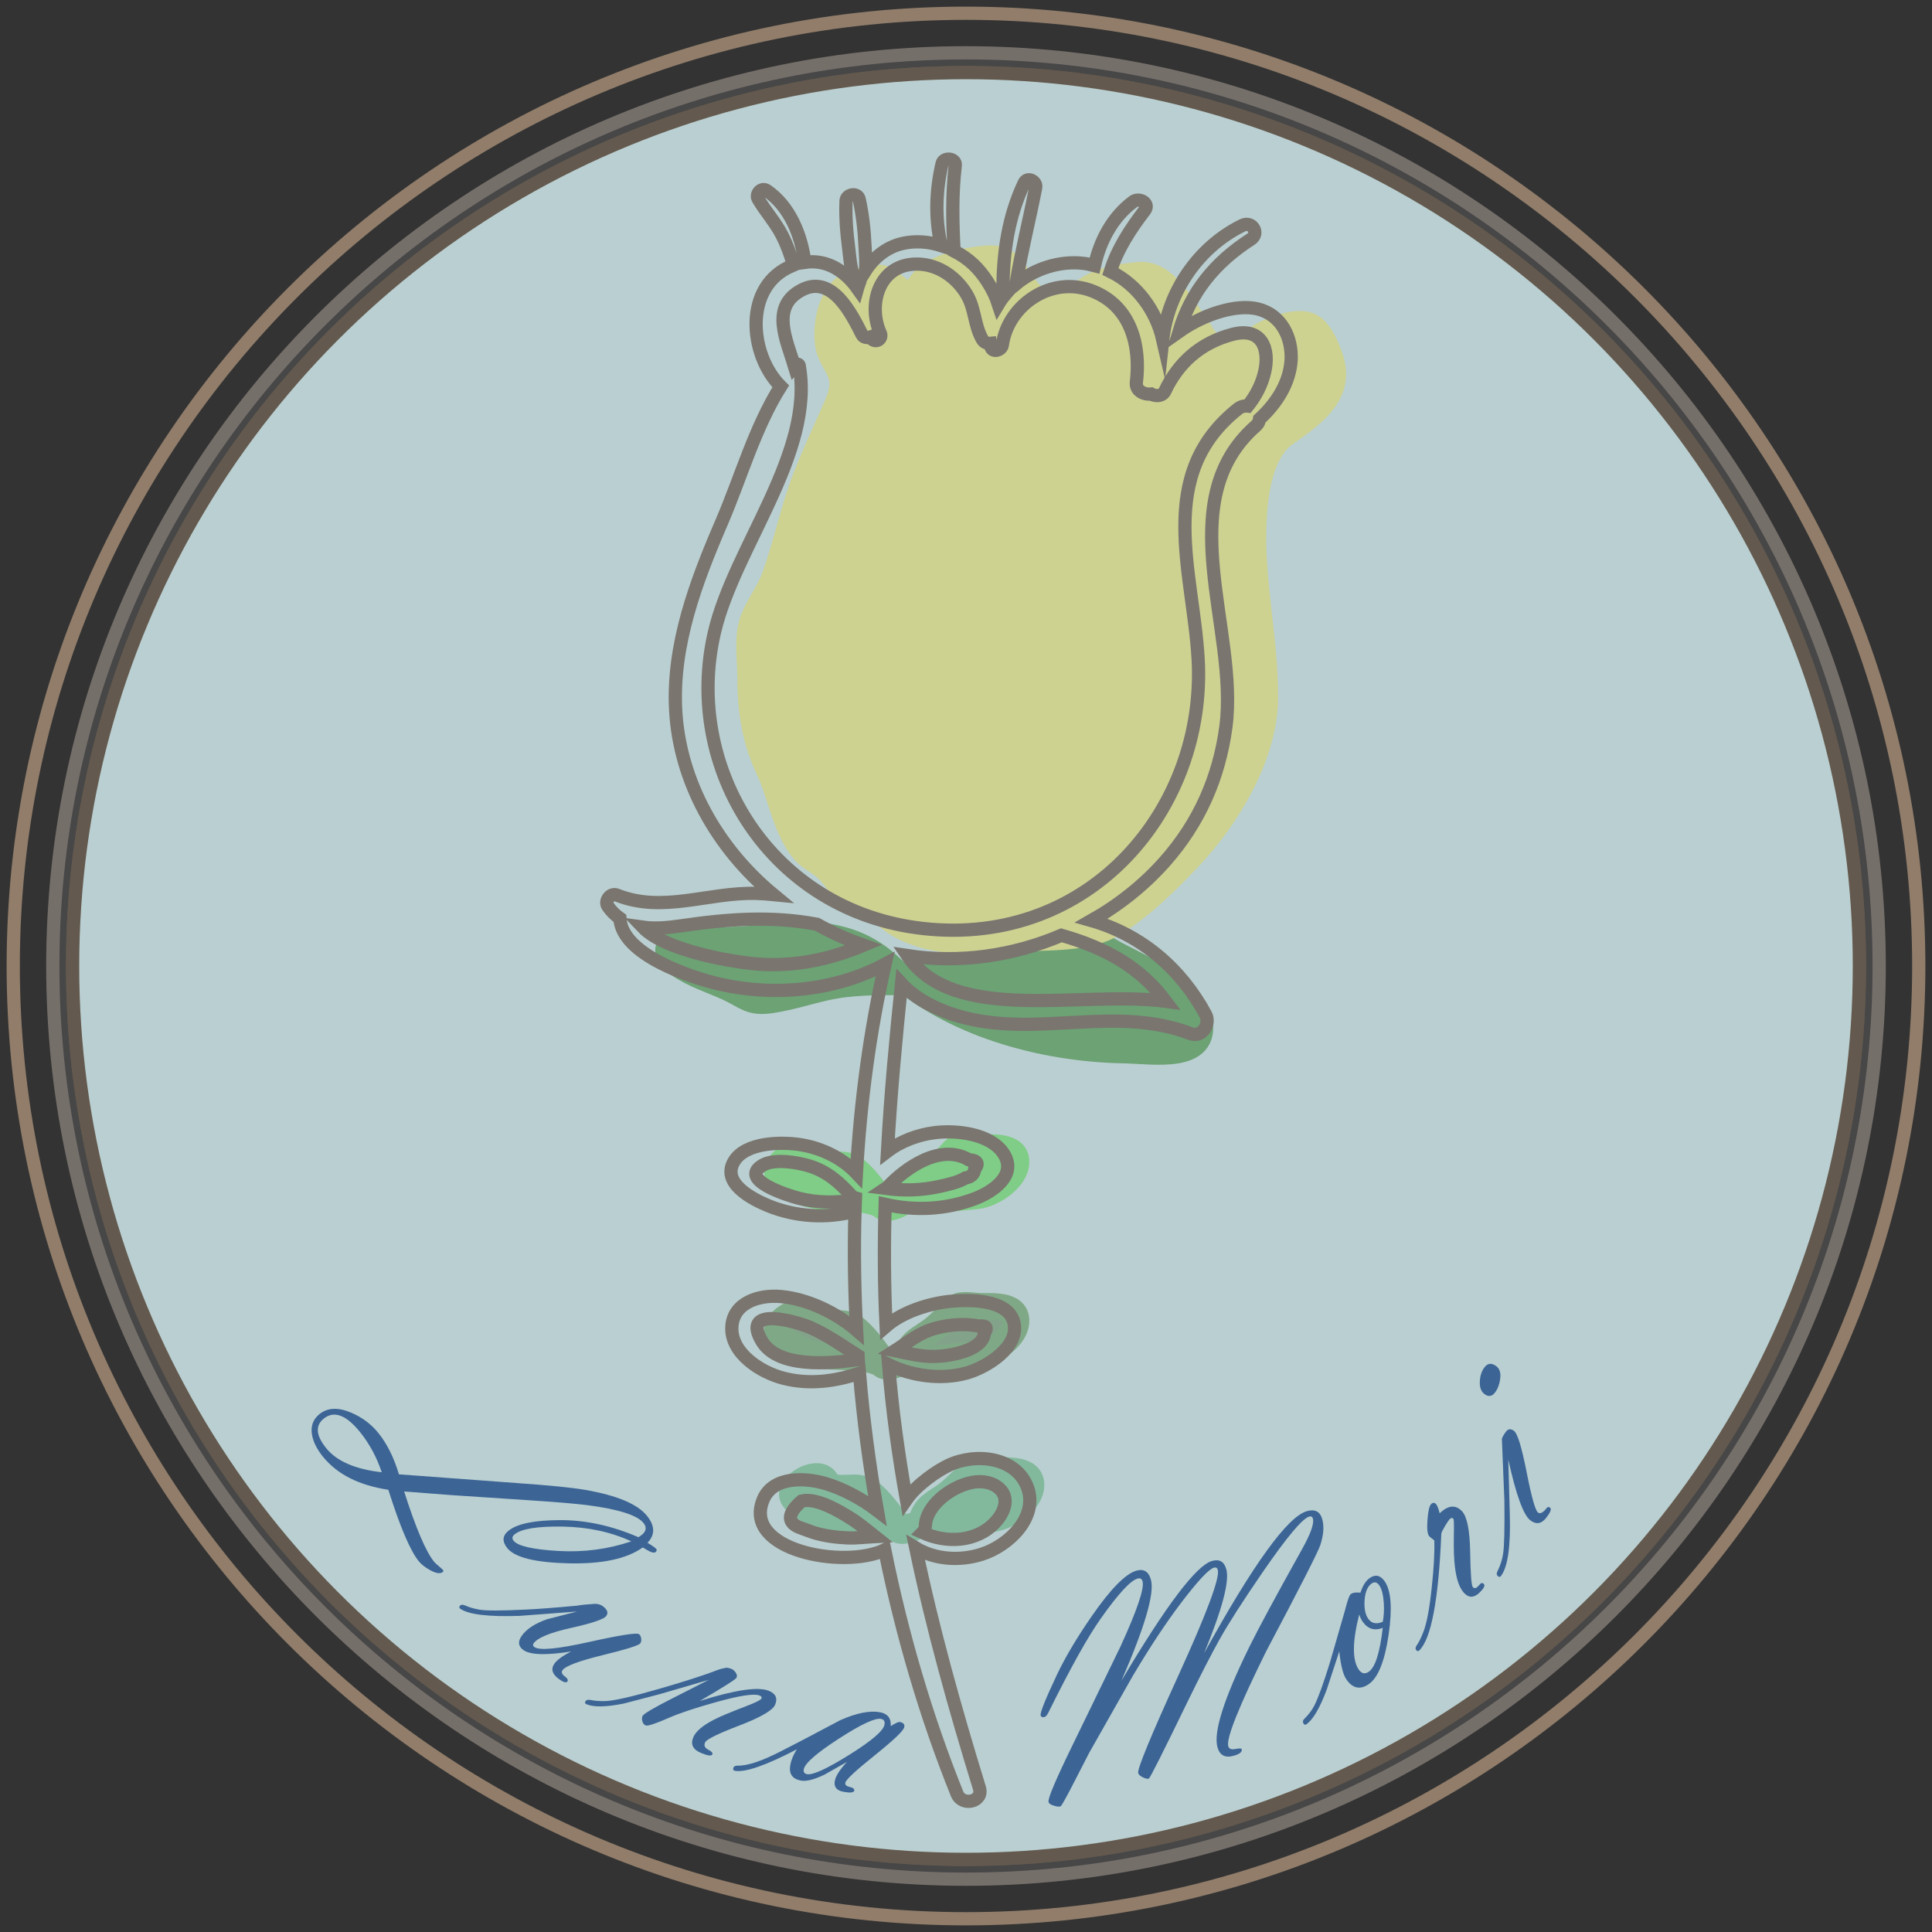 <?xml version="1.0" encoding="utf-8"?>
<!-- Generator: Adobe Illustrator 16.0.3, SVG Export Plug-In . SVG Version: 6.00 Build 0)  -->
<!DOCTYPE svg PUBLIC "-//W3C//DTD SVG 1.1//EN" "http://www.w3.org/Graphics/SVG/1.1/DTD/svg11.dtd">
<svg version="1.1" id="レイヤー_1" xmlns="http://www.w3.org/2000/svg" xmlns:xlink="http://www.w3.org/1999/xlink" x="0px"
	 y="0px" width="73px" height="73px" viewBox="0 0 73 73" enable-background="new 0 0 73 73" xml:space="preserve">
<rect x="0" y="0" width="73" height="73" fill="#333333" stroke="none"/>
<g id="logo">
	<path fill="none" stroke="#917D6A" stroke-width="0.5" stroke-miterlimit="10" d="M36.499,72.5C16.649,72.5,0.5,56.352,0.5,36.5
		c0-19.851,16.149-36,35.999-36c19.853,0,36.001,16.149,36.001,36C72.5,56.352,56.352,72.5,36.499,72.5z"/>
	<path fill="#FFFFFF" fill-opacity="0.1" stroke="#756F6A" stroke-width="0.5" stroke-miterlimit="10" d="M36.499,71.005
		c-19.025,0-34.504-15.479-34.504-34.505c0-19.026,15.479-34.505,34.504-34.505c19.026,0,34.506,15.479,34.506,34.505
		C71.005,55.525,55.525,71.005,36.499,71.005z"/>
	<circle fill="none" stroke="#63594E" stroke-width="0.5" stroke-miterlimit="10" cx="36.5" cy="36.5" r="33.757"/>
	<circle fill="#BACFD1" stroke="#63594E" stroke-width="0.5" stroke-miterlimit="10" cx="36.5" cy="36.5" r="33.757"/>
	<g id="下書き" opacity="0.7">
		<path fill="#6BAF87" stroke="#6BAF87" stroke-miterlimit="10" d="M33.909,57.754c-0.894-0.475-2.19-0.092-3.092-0.561
			c-0.229-0.119-0.896-0.449-0.883-0.729c0.021-0.468,1.006-0.938,1.265-0.515c0.348,0.572,1.165,0.007,1.689,0.458
			c0.37,0.319,0.599,0.626,0.882,1.016c0.396,0.542,0.645,0.147,1.281,0.15c0.655,0.003,1.758-0.122,2.404-0.181
			c0.595-0.057,1.383-0.601,1.488-1.136c0.146-0.753-0.762-0.69-1.32-0.694c-0.229-0.002-0.631-0.082-0.838-0.002
			c-0.145,0.057-0.262,0.235-0.379,0.344c-0.228,0.211-0.445,0.438-0.7,0.619c-0.241,0.172-0.551,0.33-0.718,0.567
			c-0.171,0.245-0.131,0.455-0.434,0.612c-0.175,0.091-0.52,0.223-0.674,0.051"/>
		<path fill="#6C8E6C" stroke="#669966" stroke-miterlimit="10" d="M33.342,51.549c-0.893-0.475-2.189-0.092-3.091-0.561
			c-0.229-0.118-0.896-0.448-0.883-0.729c0.022-0.468,1.006-0.939,1.265-0.515c0.348,0.571,1.165,0.006,1.689,0.458
			c0.369,0.318,0.599,0.627,0.882,1.016c0.395,0.542,0.644,0.146,1.281,0.15c0.654,0.003,1.758-0.121,2.404-0.182
			c0.593-0.055,1.382-0.6,1.487-1.135c0.147-0.753-0.76-0.689-1.319-0.693c-0.229-0.002-0.631-0.084-0.839-0.002
			c-0.144,0.057-0.261,0.234-0.378,0.343c-0.229,0.211-0.445,0.438-0.701,0.62c-0.24,0.171-0.55,0.328-0.716,0.565
			c-0.173,0.246-0.132,0.456-0.435,0.613c-0.175,0.091-0.52,0.224-0.675,0.051"/>
		<path fill="#66CC66" stroke="#66CC66" stroke-miterlimit="10" d="M33.342,45.549c-0.893-0.475-2.189-0.093-3.091-0.561
			c-0.229-0.118-0.896-0.448-0.883-0.729c0.022-0.467,1.006-0.938,1.265-0.515c0.348,0.572,1.165,0.007,1.689,0.458
			c0.369,0.319,0.599,0.627,0.882,1.016c0.395,0.541,0.644,0.146,1.281,0.149c0.654,0.003,1.758-0.121,2.404-0.18
			c0.593-0.057,1.382-0.602,1.487-1.137c0.147-0.753-0.76-0.689-1.319-0.693c-0.229-0.002-0.631-0.084-0.839-0.002
			c-0.144,0.056-0.261,0.234-0.378,0.342c-0.229,0.212-0.445,0.438-0.701,0.621c-0.24,0.17-0.55,0.328-0.716,0.565
			c-0.173,0.246-0.132,0.456-0.435,0.612c-0.175,0.09-0.52,0.223-0.675,0.051"/>
		<path fill="#4C8E4D" stroke="#4C8E4D" stroke-miterlimit="10" d="M34.132,37.1c-1.023,0-1.986-0.01-2.965,0.211
			c-0.689,0.157-1.316,0.365-2.039,0.474c-0.788,0.116-0.911-0.146-1.611-0.468c-0.606-0.277-1.307-0.495-1.864-0.884
			c-0.669-0.466-0.442-0.874,0.323-0.879c1.091-0.009,2.128-0.022,3.202-0.154c1.697-0.211,3.216-0.022,4.448,1.137
			c2.253,2.118,5.715,3.083,8.836,3.141c1.115,0.021,3.188,0.39,2.841-1.157c-0.24-1.072-2.156-1.941-3.098-2.431
			c-0.563-0.294-0.854-0.574-1.521-0.536c-0.592,0.035-0.951,0.31-1.463,0.582c-0.813,0.432-1.576,0.577-2.516,0.604
			c-0.289,0.009-2.215-0.244-2.193,0.258"/>
		<path fill="#D6D376" stroke="#D6D376" stroke-miterlimit="10" d="M34.621,11.273c0.026-1.083,1.778-1.423,2.624-1.494
			c0.771-0.063,0.909,0.267,1.323,0.865c0.326,0.465,0.601,0.846,1.158,0.991c0.176,0.045,0.445-0.101,0.609-0.207
			c0.188-0.12,0.463-0.222,0.656-0.401c0.451-0.417,1.42-0.571,2.033-0.63c0.968-0.093,1.576,1.122,2.074,1.791
			c0.328,0.441,0.457,0.925,1.057,1.045c0.83,0.167,1.088-0.354,1.688-0.635c0.432-0.201,1.274-0.512,1.706-0.244
			c0.374,0.231,0.671,1,0.765,1.384c0.303,1.245-0.863,2.001-1.762,2.638c-0.943,0.668-1.146,2.25-1.193,3.3
			c-0.107,2.27,0.436,4.415,0.436,6.648c0,2.183-1.413,4.552-2.941,6.146c-0.844,0.881-1.762,1.802-2.842,2.446
			c-1.033,0.618-2.687,0.451-3.91,0.571c-1.556,0.153-3.432,0.131-4.622-0.915c-0.427-0.373-1.274-0.569-1.636-1.033
			c-0.396-0.507-0.482-0.705-1.089-1.082c-0.981-0.612-1.205-2.35-1.676-3.339c-0.546-1.146-0.72-2.25-0.72-3.529
			c0-0.628-0.119-1.389,0.05-1.996c0.162-0.585,0.636-1.158,0.849-1.741c0.469-1.28,0.717-2.599,1.224-3.884
			c0.328-0.834,0.719-1.673,1.09-2.509c0.175-0.393,0.335-0.792,0.231-1.238c-0.096-0.406-0.436-0.738-0.505-1.197
			c-0.137-0.917,0.204-2.388,1.351-2.421c0.629-0.019,0.496-0.239,0.938,0.052c0.254,0.168,0.928,0.84,1.089,0.618"/>
	</g>
	<path id="花" fill="none" stroke="#7A756F" stroke-width="0.5" stroke-miterlimit="10" d="M47.537,11.677
		c-0.805-0.205-2.051,0.189-2.987,0.851c0.44-1.479,1.343-2.606,2.714-3.489c0.34-0.218,0.047-0.705-0.322-0.522
		c-1.69,0.831-2.814,2.541-3.008,4.316c-0.248-1.083-0.961-2.082-1.981-2.577c0.269-0.847,0.743-1.58,1.303-2.311
		c0.203-0.267-0.215-0.497-0.442-0.323c-0.799,0.599-1.25,1.488-1.459,2.417c-0.125-0.031-0.248-0.068-0.379-0.084
		c-0.926-0.121-1.892,0.2-2.588,0.776c0.203-1.226,0.51-2.429,0.746-3.649c0.045-0.23-0.314-0.421-0.434-0.173
		c-0.598,1.261-0.799,2.62-0.803,3.996c0,0.083,0.054,0.145,0.123,0.18c-0.111,0.128-0.213,0.264-0.299,0.408
		c-0.189-0.581-0.564-1.146-0.941-1.501c-0.213-0.201-0.462-0.371-0.731-0.508c-0.06-1.086-0.081-2.152,0.046-3.237
		c0.032-0.27-0.437-0.327-0.499-0.064c-0.238,1.022-0.271,2.073-0.035,3.097c-0.477-0.152-0.99-0.192-1.479-0.077
		c-0.587,0.139-1.07,0.534-1.382,1.028c0.034-0.318-0.001-0.647-0.018-0.968c-0.027-0.587-0.09-1.156-0.217-1.732
		c-0.061-0.273-0.488-0.198-0.498,0.064c-0.023,0.603,0.023,1.19,0.101,1.788c0.062,0.464,0.065,0.961,0.356,1.351
		c0.006,0.007,0.019,0.007,0.026,0.012c-0.018,0.051-0.038,0.1-0.052,0.151c-0.465-0.654-1.152-1.11-1.986-0.986
		c-0.138-1.03-0.562-2.104-1.436-2.708c-0.207-0.143-0.438,0.128-0.33,0.313c0.273,0.47,0.646,0.873,0.896,1.359
		c0.189,0.369,0.332,0.754,0.436,1.148c-0.011,0.005-0.021,0.006-0.035,0.011c-1.865,0.747-1.646,3.369-0.444,4.566
		c-0.981,1.561-1.514,3.466-2.227,5.122c-0.972,2.253-1.875,4.634-1.742,7.109c0.145,2.69,1.564,5.212,3.686,6.968
		c-0.21-0.021-0.421-0.036-0.637-0.042c-1.813-0.051-3.526,0.759-5.269,0.064c-0.246-0.099-0.478,0.225-0.342,0.421
		c0.133,0.194,0.288,0.34,0.455,0.458c0.075,1.378,2.682,2.241,3.809,2.493c2.078,0.466,4.348,0.233,6.211-0.762
		c-0.577,2.547-0.932,5.198-1.083,7.895c-0.531-0.563-1.296-0.936-2.072-1.068c-0.749-0.126-2.12-0.105-2.553,0.625
		c-0.483,0.816,0.672,1.419,1.302,1.678c1.035,0.42,2.191,0.488,3.269,0.205c-0.044,1.492-0.021,2.996,0.06,4.498
		c-0.777-0.67-1.856-1.181-2.848-1.274c-0.836-0.081-1.824,0.229-1.865,1.155c-0.044,0.979,1.075,1.711,1.965,1.935
		c0.973,0.246,1.938,0.114,2.857-0.193c0.143,1.742,0.375,3.479,0.676,5.192c-0.6-0.459-1.313-0.83-1.945-1.02
		c-0.791-0.236-1.998-0.281-2.366,0.596c-0.812,1.927,3.043,2.647,4.59,1.908c0.647,3.196,1.56,6.307,2.732,9.215
		c0.196,0.49,1.006,0.304,0.845-0.219c-0.932-3.031-1.771-6.026-2.407-9.069c0.727,0.442,1.675,0.501,2.501,0.235
		c1.035-0.332,2.135-1.414,1.721-2.527c-0.43-1.15-1.951-1.313-2.971-0.836c-0.433,0.203-1.208,0.729-1.604,1.298
		c-0.298-1.675-0.534-3.368-0.673-5.099c0.883,0.438,1.996,0.578,2.931,0.323c0.776-0.211,2.048-1.003,1.8-1.933
		c-0.231-0.872-1.714-0.855-2.434-0.777c-0.77,0.084-1.755,0.387-2.39,0.936c-0.075-1.543-0.08-3.076-0.036-4.604
		c1.127,0.255,2.286,0.201,3.387-0.213c0.719-0.271,1.629-0.917,1.072-1.729c-0.492-0.721-1.742-0.867-2.557-0.771
		c-0.633,0.074-1.298,0.314-1.814,0.707c0.117-2.105,0.311-4.209,0.53-6.328c0.588,0.639,1.503,1.061,2.397,1.285
		c2.839,0.717,5.728-0.471,8.521,0.597c0.451,0.169,0.758-0.375,0.578-0.711c-0.924-1.725-2.418-3.018-4.32-3.56
		c1.039-0.588,1.982-1.336,2.77-2.224c1.311-1.477,2.055-3.189,2.311-5.094c0.488-3.681-2.133-8.506,1.13-11.372
		c0.093-0.081,0.131-0.171,0.141-0.26c0.652-0.6,1.149-1.375,1.195-2.251C48.82,12.767,48.43,11.902,47.537,11.677z M32.32,45.339
		c-0.714,0.109-1.421,0.118-2.128-0.06c-0.379-0.096-2.331-0.699-1.37-1.254c0.445-0.256,1.298-0.108,1.747,0.027
		c0.684,0.208,1.145,0.621,1.603,1.125c0.045,0.049,0.098,0.073,0.151,0.088C32.322,45.29,32.321,45.314,32.32,45.339z
		 M28.781,50.667c-0.803-1.365,1.374-0.712,1.846-0.504c0.644,0.284,1.205,0.694,1.796,1.063c0.003,0.047,0.006,0.094,0.008,0.143
		C31.245,51.546,29.373,51.676,28.781,50.667z M32.025,58.109c-0.444-0.02-0.879-0.076-1.302-0.207
		c-0.147-0.053-0.295-0.107-0.442-0.161c-0.553-0.19-0.551-0.533,0.007-1.025c0.571-0.14,1.442,0.392,1.875,0.663
		c0.318,0.201,0.604,0.447,0.899,0.68C32.718,58.077,32.37,58.123,32.025,58.109z M36.721,56.014
		c0.311-0.063,0.681-0.029,0.946,0.156c0.533,0.374,0.293,0.971-0.069,1.355c-0.709,0.752-1.845,0.795-2.742,0.383
		c0.063-0.063,0.105-0.146,0.108-0.236C34.984,56.881,35.932,56.172,36.721,56.014z M35.315,50.197
		c0.313-0.088,0.642-0.139,0.969-0.148c0.236-0.005,0.47,0.012,0.701,0.055c0.275-0.028,0.347,0.058,0.212,0.258
		c-0.053,0.682-1.343,0.883-1.889,0.892c-0.513,0.007-1.001-0.116-1.493-0.219C34.301,50.725,34.711,50.368,35.315,50.197z
		 M28.82,36.439c-0.879-0.041-3.642-0.469-4.536-1.406c0.446,0.064,0.936,0.023,1.44-0.05c1.859-0.274,3.463-0.372,5.142-0.061
		c0.544,0.303,1.112,0.566,1.706,0.771c0.021,0.008,0.044,0.012,0.066,0.02C31.432,36.216,30.2,36.503,28.82,36.439z M33.554,44.837
		c0.656-0.703,1.98-1.644,3.051-1.017c0.321,0.022,0.397,0.139,0.226,0.349c-0.022,0.192-0.138,0.308-0.35,0.339
		c-0.282,0.17-0.688,0.256-1.017,0.328c-0.664,0.145-1.333,0.157-1.999,0.068l0,0C33.495,44.884,33.525,44.868,33.554,44.837z
		 M44.046,37.834c-3.176-0.42-7.987,0.898-9.76-1.726c1.979,0.302,4.004,0.007,5.819-0.768
		C41.809,35.826,43.094,36.56,44.046,37.834z M47.785,14.053c-0.112,0.484-0.336,0.909-0.641,1.29
		c-0.123-0.014-0.256,0.015-0.373,0.109c-3.139,2.499-1.692,6.106-1.5,9.44c0.322,5.609-4.039,10.893-10.379,10.193
		c-5.771-0.637-9.104-6.078-7.892-11.216c0.757-3.201,3.791-6.757,3.197-10.059c-0.009-0.049-0.089-0.071-0.12-0.032
		c-0.019,0.024-0.034,0.05-0.054,0.073c-0.303-1.004-0.936-2.276,0.281-2.899c1.146-0.589,1.877,0.921,2.267,1.691
		c0.054,0.108,0.188,0.13,0.297,0.095c0.028,0.027,0.052,0.055,0.084,0.08c0.177,0.146,0.399-0.034,0.312-0.228
		c-0.489-1.072-0.063-2.643,1.418-2.612c0.801,0.017,1.475,0.518,1.851,1.158c0.315,0.537,0.278,1.154,0.58,1.68
		c0.07,0.125,0.189,0.168,0.309,0.157c0.006,0.039,0.006,0.075,0.014,0.115c0.051,0.255,0.407,0.156,0.438-0.057
		c0.206-1.5,1.85-2.648,3.41-2.032c1.471,0.581,1.816,2.086,1.654,3.438c-0.039,0.323,0.271,0.481,0.558,0.452
		c0.173,0.098,0.429,0.084,0.521-0.112c0.496-1.055,1.33-1.823,2.551-2.143C47.697,12.339,47.982,13.211,47.785,14.053z"/>
</g>
<g>
	<circle fill="none" cx="36.5" cy="40.306" r="27.757"/>
	<path fill="#3C6596" d="M15.271,56.355c0.44,1.382,0.818,2.268,1.133,2.658c0.035,0.042,0.092,0.096,0.171,0.16
		c0.079,0.064,0.134,0.114,0.164,0.151c0.022,0.027,0.02,0.052-0.007,0.073c-0.096,0.078-0.257,0.055-0.482-0.07
		c-0.188-0.104-0.33-0.216-0.426-0.334c-0.324-0.401-0.708-1.302-1.151-2.702c-1.11-0.168-1.935-0.586-2.474-1.254
		c-0.218-0.271-0.354-0.537-0.406-0.801c-0.064-0.335,0.028-0.603,0.277-0.804c0.304-0.246,0.703-0.265,1.198-0.056
		c0.415,0.177,0.757,0.433,1.027,0.768c0.329,0.407,0.589,0.929,0.779,1.563l4.432,0.328c1.235,0.086,2.104,0.173,2.605,0.259
		c1.197,0.208,1.975,0.534,2.333,0.978c0.307,0.38,0.314,0.721,0.021,1.022c0.186,0.111,0.295,0.188,0.33,0.231
		c0.032,0.039,0.022,0.08-0.029,0.122c-0.043,0.034-0.124,0.021-0.242-0.039l-0.239-0.138c-0.598,0.429-1.529,0.628-2.793,0.6
		c-1.264-0.029-2.038-0.22-2.322-0.572c-0.204-0.252-0.19-0.472,0.041-0.658c0.332-0.268,0.985-0.401,1.961-0.403
		c0.976-0.001,1.959,0.215,2.951,0.646c0.06-0.038,0.1-0.066,0.122-0.083c0.176-0.143,0.199-0.294,0.069-0.455
		c-0.236-0.292-0.933-0.516-2.092-0.669c-0.434-0.058-1.208-0.123-2.321-0.195l-2.811-0.186L15.271,56.355z M14.424,55.629
		c-0.192-0.573-0.465-1.078-0.818-1.516c-0.527-0.653-0.985-0.823-1.373-0.511c-0.327,0.264-0.296,0.636,0.092,1.116
		C12.722,55.211,13.422,55.515,14.424,55.629z M23.854,58.239c-0.774-0.355-1.638-0.541-2.59-0.557
		c-0.952-0.016-1.558,0.082-1.82,0.293c-0.094,0.076-0.106,0.156-0.038,0.242c0.162,0.2,0.724,0.329,1.686,0.385
		C22.055,58.658,22.975,58.537,23.854,58.239z"/>
	<path fill="#3C6596" d="M21.577,62.402c-0.939,0.148-1.539,0.13-1.8-0.055c-0.198-0.141-0.219-0.32-0.063-0.54
		c0.183-0.258,0.503-0.467,0.961-0.626l1.131-0.29l-2.17,0.164c-1.187,0.04-1.937-0.051-2.249-0.272
		c-0.038-0.027-0.042-0.062-0.013-0.103c0.039-0.055,0.11-0.059,0.216-0.012c0.134,0.062,0.307,0.111,0.518,0.151
		c0.246,0.045,0.833,0.044,1.761-0.002c0.425-0.019,1.066-0.067,1.921-0.146c0.154-0.029,0.387-0.053,0.698-0.072
		c0.116,0.005,0.207,0.032,0.274,0.079c0.185,0.131,0.234,0.257,0.148,0.378c-0.088,0.125-0.53,0.275-1.327,0.453
		s-1.269,0.372-1.418,0.582c-0.039,0.055-0.029,0.102,0.028,0.143c0.191,0.136,0.875,0.072,2.052-0.19
		c1.177-0.262,1.81-0.361,1.899-0.298c0.045,0.031,0.072,0.086,0.083,0.162c0.01,0.077-0.001,0.14-0.036,0.188
		c-0.054,0.076-0.529,0.225-1.424,0.444c-0.896,0.22-1.4,0.409-1.513,0.568c-0.052,0.073-0.025,0.15,0.082,0.229
		c0.106,0.08,0.141,0.146,0.104,0.197c-0.043,0.061-0.145,0.033-0.305-0.08c-0.27-0.191-0.332-0.389-0.188-0.593
		C21.053,62.716,21.262,62.563,21.577,62.402z"/>
	<path fill="#3C6596" d="M26.443,64.27c1.343-0.422,2.215-0.549,2.614-0.38c0.255,0.107,0.333,0.281,0.231,0.522
		c-0.089,0.213-0.541,0.475-1.355,0.787s-1.245,0.525-1.293,0.641s-0.009,0.205,0.119,0.27c0.127,0.064,0.18,0.124,0.157,0.178
		c-0.03,0.072-0.176,0.053-0.437-0.057c-0.3-0.127-0.395-0.324-0.282-0.591c0.094-0.224,0.357-0.446,0.79-0.668
		c0.222-0.114,0.603-0.274,1.143-0.48c0.403-0.152,0.617-0.258,0.642-0.315c0.02-0.047-0.002-0.084-0.067-0.111
		c-0.205-0.086-0.767,0-1.686,0.259c-0.764,0.213-1.346,0.408-1.747,0.583c-0.509,0.224-0.802,0.319-0.877,0.287
		c-0.058-0.024-0.098-0.074-0.122-0.149c-0.023-0.076-0.022-0.145,0.004-0.205c0.035-0.083,0.424-0.313,1.168-0.69l1.334-0.678
		l-1.855,0.541l-1.35,0.353c-0.667,0.135-1.139,0.144-1.417,0.026c-0.047-0.02-0.061-0.051-0.043-0.094
		c0.027-0.065,0.096-0.087,0.206-0.066c0.147,0.033,0.33,0.046,0.549,0.041c0.311-0.005,1.01-0.164,2.096-0.479
		c0.976-0.284,1.69-0.515,2.143-0.693c0.077-0.031,0.188-0.061,0.335-0.088c0.066,0.003,0.132,0.019,0.197,0.045
		c0.061,0.026,0.114,0.073,0.16,0.141c0.045,0.068,0.056,0.131,0.032,0.188C27.805,63.451,27.342,63.745,26.443,64.27z"/>
	<path fill="#3C6596" d="M30.108,66.097c-1.177,0.614-1.96,0.884-2.348,0.811c-0.046-0.009-0.064-0.039-0.055-0.09
		c0.014-0.071,0.068-0.105,0.163-0.104c0.372,0.011,0.923-0.173,1.655-0.552l0.853-0.44l1.372-0.725
		c0.616-0.273,1.118-0.373,1.506-0.3c0.288,0.055,0.422,0.229,0.402,0.524c0.176-0.114,0.293-0.166,0.351-0.155
		c0.127,0.024,0.18,0.088,0.161,0.192c-0.025,0.135-0.398,0.49-1.117,1.067c-0.72,0.576-1.09,0.922-1.111,1.035
		c-0.015,0.079,0.041,0.133,0.167,0.16c0.125,0.027,0.183,0.073,0.171,0.137c-0.015,0.078-0.153,0.094-0.414,0.044
		c-0.257-0.049-0.364-0.187-0.321-0.413c0.034-0.181,0.187-0.419,0.457-0.714l-0.829,0.471c-0.398,0.195-0.702,0.273-0.909,0.234
		c-0.33-0.063-0.463-0.262-0.4-0.596C29.895,66.499,29.978,66.304,30.108,66.097z M33.289,64.948
		c-0.227-0.043-0.759,0.207-1.597,0.749c-0.838,0.543-1.279,0.928-1.322,1.155c-0.02,0.104,0.021,0.165,0.12,0.184
		c0.219,0.042,0.751-0.201,1.596-0.729s1.29-0.907,1.333-1.138C33.444,65.043,33.4,64.969,33.289,64.948z"/>
	<path fill="#3C6596" d="M45.497,62.466c1.86-3.373,3.155-5.162,3.885-5.368c0.305-0.086,0.498,0.016,0.579,0.305
		c0.076,0.268,0.051,0.595-0.075,0.983c-0.096,0.278-0.78,1.619-2.051,4.022c-1.032,2.091-1.507,3.281-1.426,3.571
		c0.029,0.102,0.118,0.137,0.269,0.107c0.149-0.03,0.229-0.029,0.238,0.004c0.028,0.103-0.071,0.186-0.301,0.251
		c-0.323,0.091-0.528-0.016-0.613-0.319c-0.16-0.567,0.24-1.831,1.201-3.789c0.338-0.688,0.998-1.912,1.982-3.675
		c0.335-0.598,0.476-0.99,0.423-1.178c-0.021-0.071-0.066-0.097-0.138-0.077c-0.26,0.073-0.85,0.779-1.771,2.118
		c-0.736,1.072-1.274,1.911-1.615,2.519c-0.326,0.583-0.742,1.394-1.248,2.433c-0.91,1.876-1.386,2.819-1.428,2.831
		c-0.057,0.016-0.134-0.001-0.231-0.051c-0.099-0.049-0.155-0.102-0.171-0.158c-0.041-0.146,0.471-1.389,1.536-3.725
		c1.065-2.337,1.556-3.655,1.471-3.956c-0.021-0.075-0.069-0.102-0.145-0.08c-0.191,0.054-0.603,0.494-1.234,1.321
		c-0.58,0.764-1.192,1.691-1.839,2.781l-1.646,2.905l-0.559,1.088c-0.312,0.607-0.484,0.916-0.519,0.925
		c-0.06,0.018-0.143,0.008-0.249-0.026c-0.119-0.035-0.187-0.081-0.203-0.138c-0.035-0.124,0.271-0.847,0.916-2.169l1.803-3.709
		c0.63-1.378,0.907-2.198,0.833-2.461c-0.027-0.098-0.09-0.133-0.188-0.105c-0.271,0.076-0.736,0.583-1.397,1.52
		c-0.496,0.703-1.151,1.881-1.968,3.534c-0.052,0.104-0.101,0.162-0.146,0.175c-0.083,0.023-0.133,0.003-0.151-0.061
		c-0.027-0.098,0.182-0.617,0.626-1.558c0.319-0.665,0.755-1.396,1.306-2.192c0.712-1.027,1.275-1.6,1.688-1.717
		c0.278-0.078,0.46,0.034,0.546,0.339c0.145,0.511-0.227,1.783-1.113,3.818c1.691-2.85,2.832-4.358,3.423-4.524
		c0.278-0.079,0.457,0.024,0.538,0.311C46.463,59.741,46.184,60.8,45.497,62.466z"/>
	<path fill="#3C6596" d="M50.604,62.397l-0.473,1.442c-0.264,0.704-0.521,1.142-0.772,1.314c-0.039,0.027-0.071,0.021-0.1-0.02
		c-0.043-0.063-0.037-0.123,0.019-0.181c0.172-0.17,0.301-0.342,0.386-0.514c0.15-0.298,0.35-0.85,0.597-1.654l0.554-1.922
		c0.097-0.384,0.172-0.595,0.227-0.632c0.081-0.056,0.201-0.072,0.361-0.05c0.088-0.27,0.205-0.454,0.349-0.554
		c0.219-0.15,0.408-0.107,0.57,0.127c0.241,0.351,0.291,1.021,0.147,2.012c-0.148,1.003-0.397,1.626-0.748,1.867
		c-0.328,0.227-0.611,0.167-0.849-0.177C50.748,63.277,50.659,62.924,50.604,62.397z M51.358,61.003
		c-0.261,1.026-0.267,1.72-0.018,2.081c0.106,0.155,0.234,0.182,0.382,0.079c0.241-0.166,0.416-0.718,0.525-1.654
		c-0.314,0.121-0.57,0.041-0.765-0.243C51.432,61.192,51.391,61.104,51.358,61.003z M52.247,61.28
		c0.041-0.195,0.055-0.431,0.04-0.706c-0.021-0.314-0.078-0.537-0.17-0.67c-0.084-0.122-0.18-0.147-0.286-0.074
		c-0.157,0.108-0.247,0.317-0.27,0.625c-0.022,0.309,0.022,0.544,0.134,0.705C51.819,61.342,52.004,61.381,52.247,61.28z"/>
	<path fill="#3C6596" d="M54.194,58.202c-0.104-0.079-0.165-0.128-0.185-0.148c-0.073-0.075-0.098-0.281-0.073-0.618
		s0.07-0.537,0.138-0.603c0.064-0.063,0.125-0.064,0.182-0.006c0.05,0.051,0.096,0.169,0.141,0.354
		c0.316-0.308,0.597-0.335,0.841-0.084c0.193,0.199,0.297,0.714,0.312,1.545c0.014,0.831,0.047,1.272,0.099,1.326
		c0.049,0.05,0.103,0.053,0.16,0.007l0.133-0.137c0.038-0.037,0.08-0.033,0.125,0.013c0.056,0.058,0.002,0.166-0.16,0.323
		c-0.207,0.201-0.401,0.21-0.58,0.024c-0.177-0.182-0.294-0.509-0.352-0.981c-0.037-0.296-0.052-0.693-0.042-1.192
		c0.008-0.405,0.003-0.617-0.017-0.638c-0.041-0.042-0.085-0.04-0.132,0.006c-0.042,0.041-0.105,0.134-0.191,0.279
		c-0.085,0.146-0.13,0.239-0.133,0.28c-0.104,2.501-0.382,3.973-0.836,4.413c-0.034,0.032-0.069,0.03-0.105-0.008
		c-0.048-0.049-0.04-0.117,0.021-0.205c0.076-0.106,0.155-0.269,0.239-0.485c0.129-0.32,0.236-0.889,0.321-1.704
		C54.178,59.242,54.209,58.654,54.194,58.202z"/>
	<path fill="#3C6596" d="M56.483,52.623c-0.114,0.148-0.247,0.164-0.399,0.047c-0.126-0.098-0.183-0.262-0.168-0.492
		c0.013-0.207,0.071-0.379,0.176-0.516c0.124-0.16,0.274-0.173,0.451-0.037c0.127,0.098,0.173,0.262,0.139,0.492
		C56.654,52.318,56.589,52.486,56.483,52.623z M58.112,57.15c0.083,0.064,0.195,0.005,0.336-0.177
		c0.031-0.041,0.072-0.041,0.123-0.002c0.061,0.046,0.012,0.173-0.147,0.378c-0.18,0.233-0.381,0.265-0.604,0.093
		c-0.26-0.2-0.536-0.964-0.83-2.291l0.058,2.065c0.035,1.221-0.077,1.999-0.338,2.337c-0.028,0.037-0.063,0.039-0.104,0.008
		c-0.058-0.045-0.068-0.103-0.033-0.174c0.113-0.224,0.188-0.45,0.222-0.681c0.044-0.286,0.06-0.955,0.048-2.005l-0.095-2.338
		c0.025-0.078,0.079-0.17,0.16-0.275s0.183-0.111,0.303-0.019c0.13,0.1,0.287,0.619,0.473,1.556
		C57.867,56.563,58.011,57.071,58.112,57.15z"/>
</g>
</svg>
